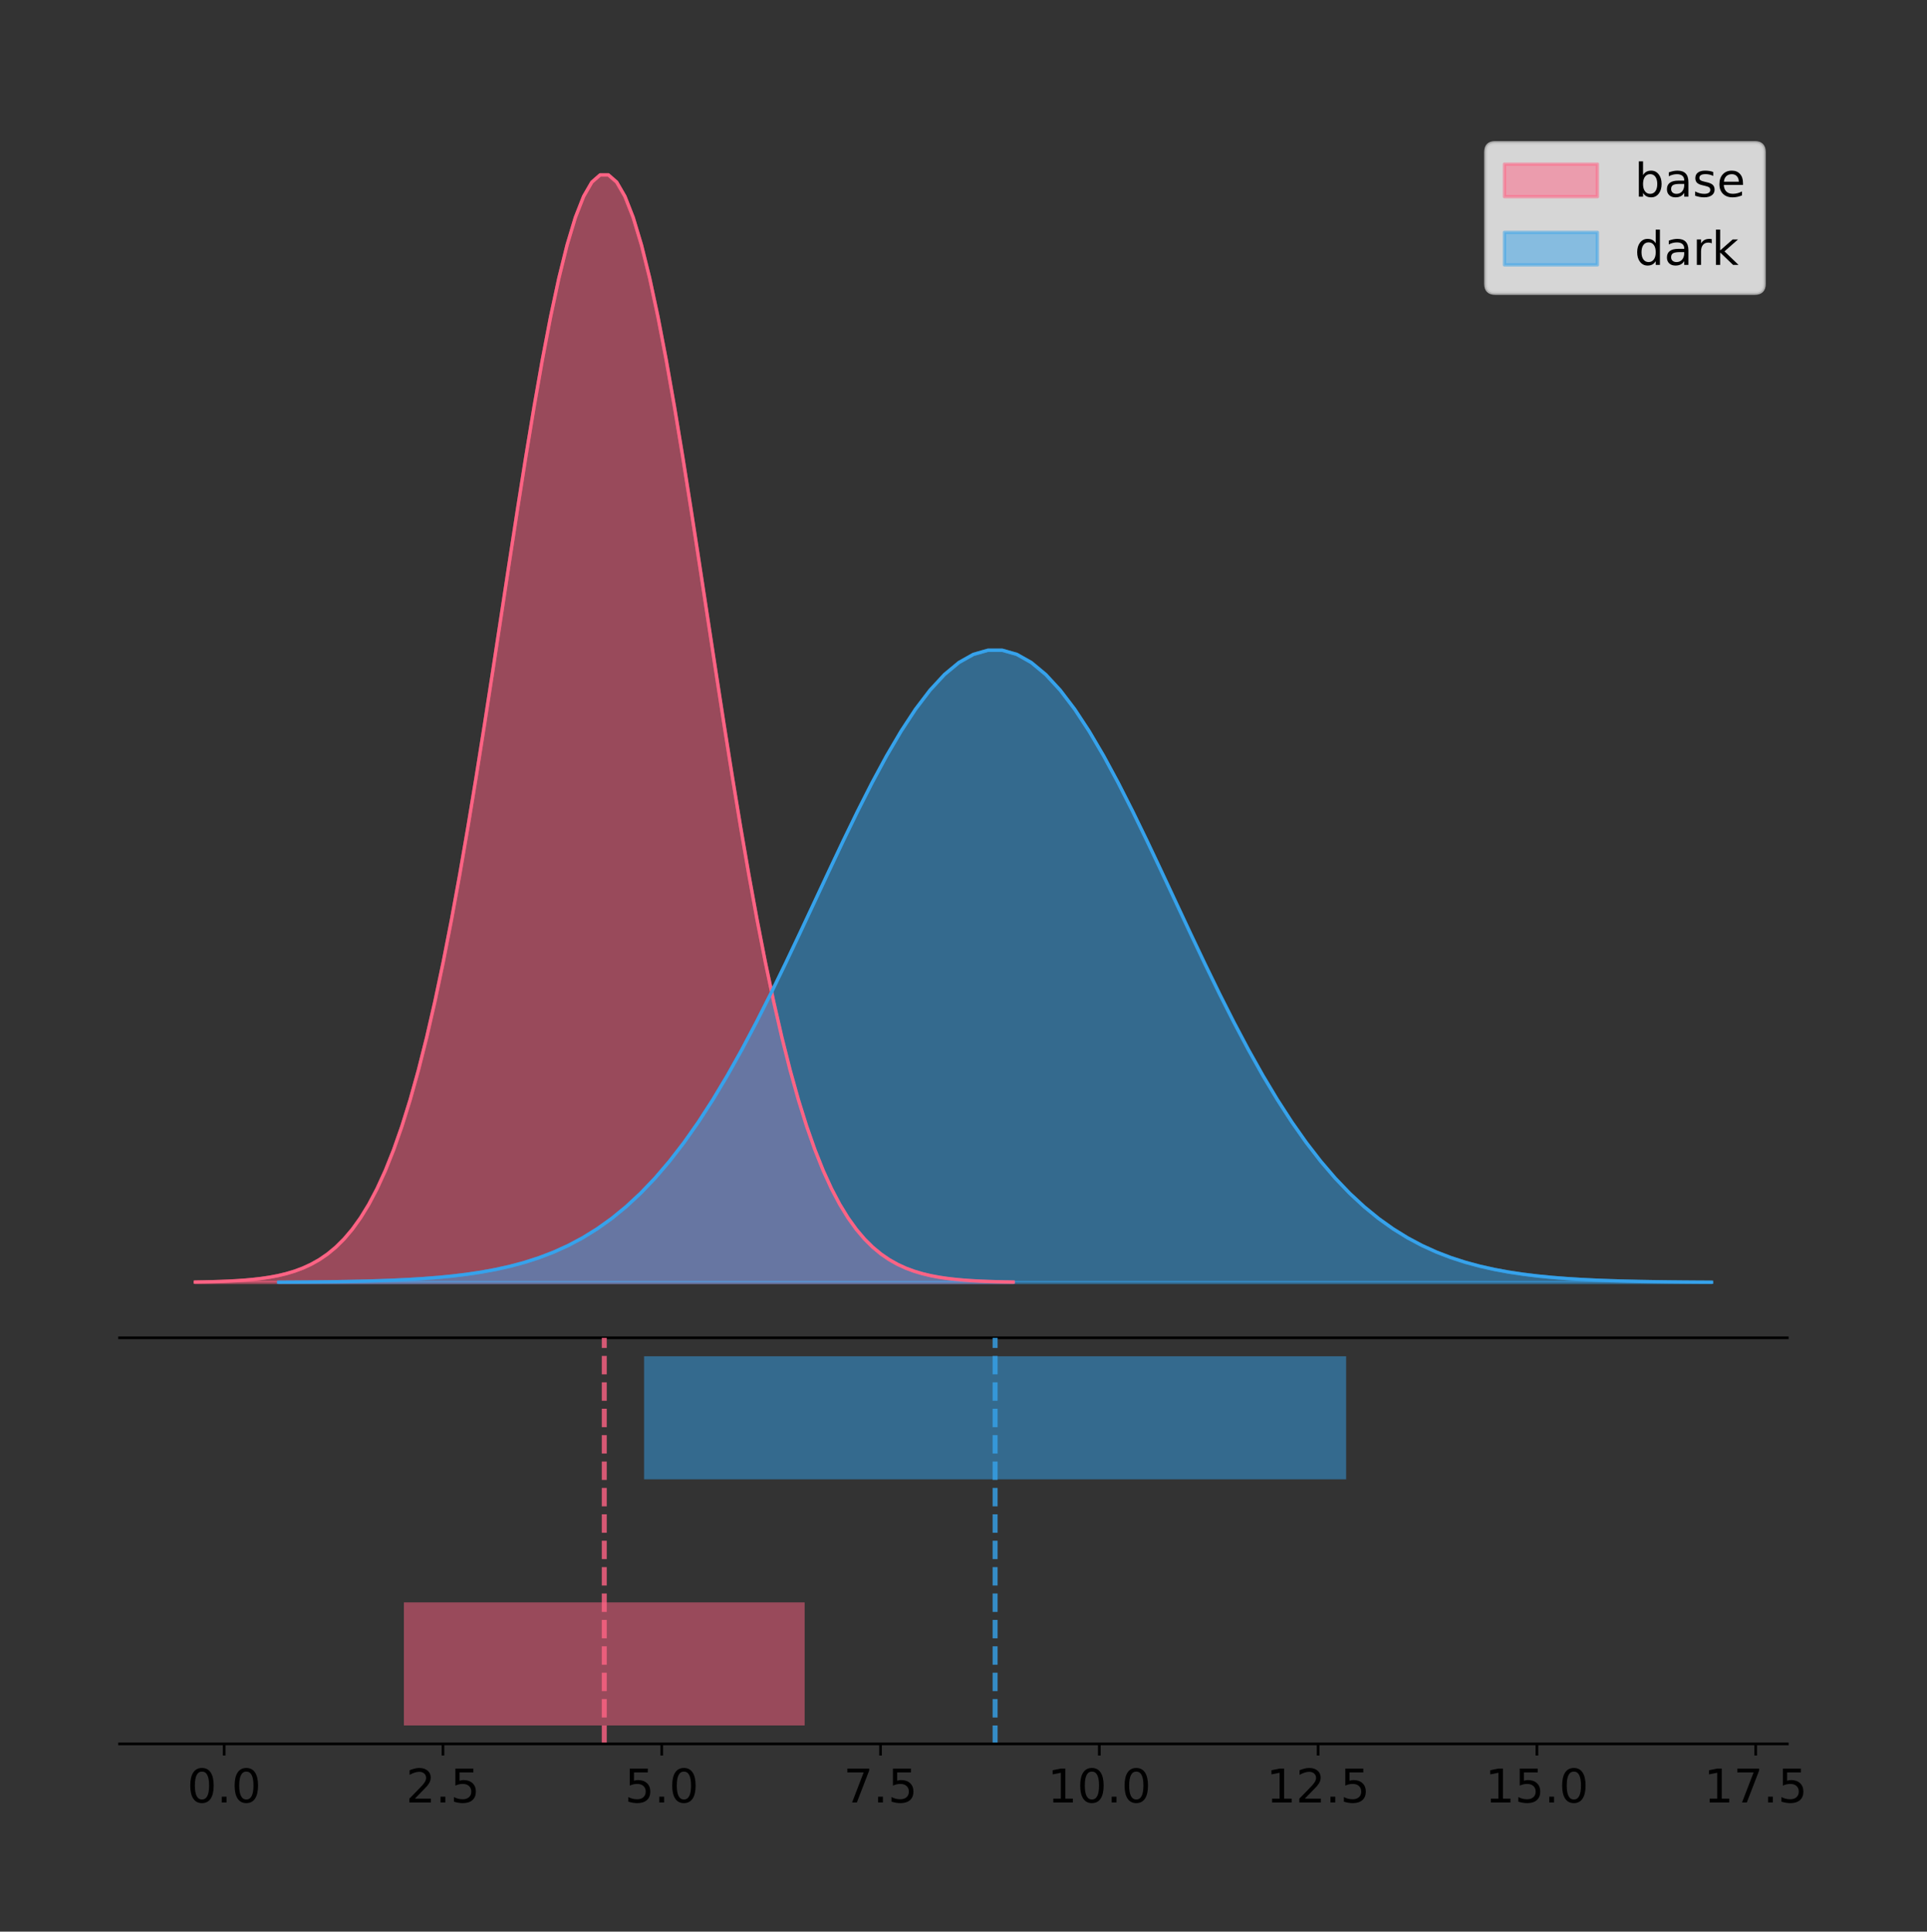 <?xml version="1.0" encoding="utf-8" standalone="no"?>
<!DOCTYPE svg PUBLIC "-//W3C//DTD SVG 1.1//EN"
  "http://www.w3.org/Graphics/SVG/1.1/DTD/svg11.dtd">
<!-- Created with matplotlib (https://matplotlib.org/) -->
<svg height="581.789pt" version="1.1" viewBox="0 0 580.266 581.789" width="580.266pt" xmlns="http://www.w3.org/2000/svg" xmlns:xlink="http://www.w3.org/1999/xlink">
 <rect x="0" y="0" width="580.266" height="581.789" fill="#333333" stroke="none"/>
 <defs>
  <style type="text/css">
*{stroke-linecap:butt;stroke-linejoin:round;}
  </style>
 </defs>
 <g id="figure_1">
  <g id="patch_1">
   <path d="M 0 581.789 
L 580.266 581.789 
L 580.266 0 
L 0 0 
z
" style="fill:none;"/>
  </g>
  <g id="axes_1">
   <g id="patch_2">
    <path d="M 36 402.93 
L 538.2 402.93 
L 538.2 36 
L 36 36 
z
" style="fill:none;"/>
   </g>
   <g id="PolyCollection_1">
    <defs>
     <path d="M 58.827 -195.538 
L 58.827 -195.65 
L 61.315 -195.692 
L 63.802 -195.749 
L 66.29 -195.825 
L 68.777 -195.925 
L 71.265 -196.058 
L 73.753 -196.23 
L 76.24 -196.455 
L 78.728 -196.744 
L 81.215 -197.115 
L 83.703 -197.585 
L 86.19 -198.179 
L 88.678 -198.923 
L 91.165 -199.848 
L 93.653 -200.99 
L 96.141 -202.39 
L 98.628 -204.093 
L 101.116 -206.151 
L 103.603 -208.617 
L 106.091 -211.552 
L 108.578 -215.017 
L 111.066 -219.078 
L 113.553 -223.801 
L 116.041 -229.25 
L 118.529 -235.488 
L 121.016 -242.572 
L 123.504 -250.552 
L 125.991 -259.468 
L 128.479 -269.344 
L 130.966 -280.192 
L 133.454 -292.002 
L 135.941 -304.744 
L 138.429 -318.365 
L 140.916 -332.786 
L 143.404 -347.901 
L 145.892 -363.58 
L 148.379 -379.667 
L 150.867 -395.98 
L 153.354 -412.318 
L 155.842 -428.462 
L 158.329 -444.18 
L 160.817 -459.23 
L 163.304 -473.372 
L 165.792 -486.366 
L 168.28 -497.987 
L 170.767 -508.025 
L 173.255 -516.294 
L 175.742 -522.64 
L 178.23 -526.94 
L 180.717 -529.111 
L 183.205 -529.111 
L 185.692 -526.94 
L 188.18 -522.64 
L 190.667 -516.294 
L 193.155 -508.025 
L 195.643 -497.987 
L 198.13 -486.366 
L 200.618 -473.372 
L 203.105 -459.23 
L 205.593 -444.18 
L 208.08 -428.462 
L 210.568 -412.318 
L 213.055 -395.98 
L 215.543 -379.667 
L 218.031 -363.58 
L 220.518 -347.901 
L 223.006 -332.786 
L 225.493 -318.365 
L 227.981 -304.744 
L 230.468 -292.002 
L 232.956 -280.192 
L 235.443 -269.344 
L 237.931 -259.468 
L 240.419 -250.552 
L 242.906 -242.572 
L 245.394 -235.488 
L 247.881 -229.25 
L 250.369 -223.801 
L 252.856 -219.078 
L 255.344 -215.017 
L 257.831 -211.552 
L 260.319 -208.617 
L 262.806 -206.151 
L 265.294 -204.093 
L 267.782 -202.39 
L 270.269 -200.99 
L 272.757 -199.848 
L 275.244 -198.923 
L 277.732 -198.179 
L 280.219 -197.585 
L 282.707 -197.115 
L 285.194 -196.744 
L 287.682 -196.455 
L 290.17 -196.23 
L 292.657 -196.058 
L 295.145 -195.925 
L 297.632 -195.825 
L 300.12 -195.749 
L 302.607 -195.692 
L 305.095 -195.65 
L 305.095 -195.538 
L 305.095 -195.538 
L 302.607 -195.538 
L 300.12 -195.538 
L 297.632 -195.538 
L 295.145 -195.538 
L 292.657 -195.538 
L 290.17 -195.538 
L 287.682 -195.538 
L 285.194 -195.538 
L 282.707 -195.538 
L 280.219 -195.538 
L 277.732 -195.538 
L 275.244 -195.538 
L 272.757 -195.538 
L 270.269 -195.538 
L 267.782 -195.538 
L 265.294 -195.538 
L 262.806 -195.538 
L 260.319 -195.538 
L 257.831 -195.538 
L 255.344 -195.538 
L 252.856 -195.538 
L 250.369 -195.538 
L 247.881 -195.538 
L 245.394 -195.538 
L 242.906 -195.538 
L 240.419 -195.538 
L 237.931 -195.538 
L 235.443 -195.538 
L 232.956 -195.538 
L 230.468 -195.538 
L 227.981 -195.538 
L 225.493 -195.538 
L 223.006 -195.538 
L 220.518 -195.538 
L 218.031 -195.538 
L 215.543 -195.538 
L 213.055 -195.538 
L 210.568 -195.538 
L 208.08 -195.538 
L 205.593 -195.538 
L 203.105 -195.538 
L 200.618 -195.538 
L 198.13 -195.538 
L 195.643 -195.538 
L 193.155 -195.538 
L 190.667 -195.538 
L 188.18 -195.538 
L 185.692 -195.538 
L 183.205 -195.538 
L 180.717 -195.538 
L 178.23 -195.538 
L 175.742 -195.538 
L 173.255 -195.538 
L 170.767 -195.538 
L 168.28 -195.538 
L 165.792 -195.538 
L 163.304 -195.538 
L 160.817 -195.538 
L 158.329 -195.538 
L 155.842 -195.538 
L 153.354 -195.538 
L 150.867 -195.538 
L 148.379 -195.538 
L 145.892 -195.538 
L 143.404 -195.538 
L 140.916 -195.538 
L 138.429 -195.538 
L 135.941 -195.538 
L 133.454 -195.538 
L 130.966 -195.538 
L 128.479 -195.538 
L 125.991 -195.538 
L 123.504 -195.538 
L 121.016 -195.538 
L 118.529 -195.538 
L 116.041 -195.538 
L 113.553 -195.538 
L 111.066 -195.538 
L 108.578 -195.538 
L 106.091 -195.538 
L 103.603 -195.538 
L 101.116 -195.538 
L 98.628 -195.538 
L 96.141 -195.538 
L 93.653 -195.538 
L 91.165 -195.538 
L 88.678 -195.538 
L 86.19 -195.538 
L 83.703 -195.538 
L 81.215 -195.538 
L 78.728 -195.538 
L 76.24 -195.538 
L 73.753 -195.538 
L 71.265 -195.538 
L 68.777 -195.538 
L 66.29 -195.538 
L 63.802 -195.538 
L 61.315 -195.538 
L 58.827 -195.538 
z
" id="m7b855ae81b" style="stroke:#ff6384;stroke-opacity:0.5;"/>
    </defs>
    <g clip-path="url(#p711b08bd5f)">
     <use style="fill:#ff6384;fill-opacity:0.5;stroke:#ff6384;stroke-opacity:0.5;" x="0" xlink:href="#m7b855ae81b" y="581.789"/>
    </g>
   </g>
   <g id="PolyCollection_2">
    <defs>
     <path d="M 83.929 -195.538 
L 83.929 -195.602 
L 88.287 -195.626 
L 92.645 -195.658 
L 97.003 -195.702 
L 101.361 -195.759 
L 105.719 -195.835 
L 110.077 -195.933 
L 114.435 -196.061 
L 118.793 -196.227 
L 123.151 -196.438 
L 127.509 -196.707 
L 131.868 -197.046 
L 136.226 -197.47 
L 140.584 -197.998 
L 144.942 -198.65 
L 149.3 -199.449 
L 153.658 -200.421 
L 158.016 -201.596 
L 162.374 -203.003 
L 166.732 -204.679 
L 171.09 -206.657 
L 175.448 -208.975 
L 179.806 -211.67 
L 184.164 -214.781 
L 188.522 -218.341 
L 192.88 -222.385 
L 197.238 -226.94 
L 201.596 -232.029 
L 205.954 -237.667 
L 210.312 -243.858 
L 214.67 -250.6 
L 219.028 -257.873 
L 223.386 -265.648 
L 227.744 -273.879 
L 232.102 -282.507 
L 236.46 -291.457 
L 240.818 -300.639 
L 245.176 -309.95 
L 249.534 -319.276 
L 253.892 -328.491 
L 258.25 -337.463 
L 262.608 -346.053 
L 266.966 -354.125 
L 271.324 -361.542 
L 275.682 -368.176 
L 280.04 -373.905 
L 284.398 -378.625 
L 288.756 -382.247 
L 293.114 -384.702 
L 297.472 -385.941 
L 301.83 -385.941 
L 306.188 -384.702 
L 310.546 -382.247 
L 314.904 -378.625 
L 319.262 -373.905 
L 323.62 -368.176 
L 327.978 -361.542 
L 332.336 -354.125 
L 336.694 -346.053 
L 341.052 -337.463 
L 345.41 -328.491 
L 349.768 -319.276 
L 354.126 -309.95 
L 358.484 -300.639 
L 362.842 -291.457 
L 367.2 -282.507 
L 371.558 -273.879 
L 375.916 -265.648 
L 380.274 -257.873 
L 384.632 -250.6 
L 388.99 -243.858 
L 393.348 -237.667 
L 397.706 -232.029 
L 402.064 -226.94 
L 406.422 -222.385 
L 410.78 -218.341 
L 415.138 -214.781 
L 419.496 -211.67 
L 423.854 -208.975 
L 428.212 -206.657 
L 432.57 -204.679 
L 436.928 -203.003 
L 441.286 -201.596 
L 445.645 -200.421 
L 450.003 -199.449 
L 454.361 -198.65 
L 458.719 -197.998 
L 463.077 -197.47 
L 467.435 -197.046 
L 471.793 -196.707 
L 476.151 -196.438 
L 480.509 -196.227 
L 484.867 -196.061 
L 489.225 -195.933 
L 493.583 -195.835 
L 497.941 -195.759 
L 502.299 -195.702 
L 506.657 -195.658 
L 511.015 -195.626 
L 515.373 -195.602 
L 515.373 -195.538 
L 515.373 -195.538 
L 511.015 -195.538 
L 506.657 -195.538 
L 502.299 -195.538 
L 497.941 -195.538 
L 493.583 -195.538 
L 489.225 -195.538 
L 484.867 -195.538 
L 480.509 -195.538 
L 476.151 -195.538 
L 471.793 -195.538 
L 467.435 -195.538 
L 463.077 -195.538 
L 458.719 -195.538 
L 454.361 -195.538 
L 450.003 -195.538 
L 445.645 -195.538 
L 441.286 -195.538 
L 436.928 -195.538 
L 432.57 -195.538 
L 428.212 -195.538 
L 423.854 -195.538 
L 419.496 -195.538 
L 415.138 -195.538 
L 410.78 -195.538 
L 406.422 -195.538 
L 402.064 -195.538 
L 397.706 -195.538 
L 393.348 -195.538 
L 388.99 -195.538 
L 384.632 -195.538 
L 380.274 -195.538 
L 375.916 -195.538 
L 371.558 -195.538 
L 367.2 -195.538 
L 362.842 -195.538 
L 358.484 -195.538 
L 354.126 -195.538 
L 349.768 -195.538 
L 345.41 -195.538 
L 341.052 -195.538 
L 336.694 -195.538 
L 332.336 -195.538 
L 327.978 -195.538 
L 323.62 -195.538 
L 319.262 -195.538 
L 314.904 -195.538 
L 310.546 -195.538 
L 306.188 -195.538 
L 301.83 -195.538 
L 297.472 -195.538 
L 293.114 -195.538 
L 288.756 -195.538 
L 284.398 -195.538 
L 280.04 -195.538 
L 275.682 -195.538 
L 271.324 -195.538 
L 266.966 -195.538 
L 262.608 -195.538 
L 258.25 -195.538 
L 253.892 -195.538 
L 249.534 -195.538 
L 245.176 -195.538 
L 240.818 -195.538 
L 236.46 -195.538 
L 232.102 -195.538 
L 227.744 -195.538 
L 223.386 -195.538 
L 219.028 -195.538 
L 214.67 -195.538 
L 210.312 -195.538 
L 205.954 -195.538 
L 201.596 -195.538 
L 197.238 -195.538 
L 192.88 -195.538 
L 188.522 -195.538 
L 184.164 -195.538 
L 179.806 -195.538 
L 175.448 -195.538 
L 171.09 -195.538 
L 166.732 -195.538 
L 162.374 -195.538 
L 158.016 -195.538 
L 153.658 -195.538 
L 149.3 -195.538 
L 144.942 -195.538 
L 140.584 -195.538 
L 136.226 -195.538 
L 131.868 -195.538 
L 127.509 -195.538 
L 123.151 -195.538 
L 118.793 -195.538 
L 114.435 -195.538 
L 110.077 -195.538 
L 105.719 -195.538 
L 101.361 -195.538 
L 97.003 -195.538 
L 92.645 -195.538 
L 88.287 -195.538 
L 83.929 -195.538 
z
" id="m439baeb769" style="stroke:#36a2eb;stroke-opacity:0.5;"/>
    </defs>
    <g clip-path="url(#p711b08bd5f)">
     <use style="fill:#36a2eb;fill-opacity:0.5;stroke:#36a2eb;stroke-opacity:0.5;" x="0" xlink:href="#m439baeb769" y="581.789"/>
    </g>
   </g>
   <g id="line2d_1">
    <path clip-path="url(#p711b08bd5f)" d="M 58.827 386.139 
L 61.315 386.097 
L 63.802 386.04 
L 66.29 385.965 
L 68.777 385.864 
L 71.265 385.732 
L 73.753 385.559 
L 76.24 385.334 
L 78.728 385.045 
L 81.215 384.675 
L 83.703 384.204 
L 86.19 383.61 
L 88.678 382.867 
L 91.165 381.941 
L 93.653 380.799 
L 96.141 379.399 
L 98.628 377.696 
L 101.116 375.639 
L 103.603 373.172 
L 106.091 370.238 
L 108.578 366.772 
L 111.066 362.711 
L 113.553 357.989 
L 116.041 352.539 
L 118.529 346.301 
L 121.016 339.217 
L 123.504 331.237 
L 125.991 322.322 
L 128.479 312.445 
L 130.966 301.597 
L 133.454 289.787 
L 135.941 277.045 
L 138.429 263.424 
L 140.916 249.004 
L 143.404 233.888 
L 145.892 218.209 
L 148.379 202.123 
L 150.867 185.809 
L 153.354 169.471 
L 155.842 153.327 
L 158.329 137.61 
L 160.817 122.559 
L 163.304 108.418 
L 165.792 95.423 
L 168.28 83.803 
L 170.767 73.765 
L 173.255 65.495 
L 175.742 59.15 
L 178.23 54.85 
L 180.717 52.679 
L 183.205 52.679 
L 185.692 54.85 
L 188.18 59.15 
L 190.667 65.495 
L 193.155 73.765 
L 195.643 83.803 
L 198.13 95.423 
L 200.618 108.418 
L 203.105 122.559 
L 205.593 137.61 
L 208.08 153.327 
L 210.568 169.471 
L 213.055 185.809 
L 215.543 202.123 
L 218.031 218.209 
L 220.518 233.888 
L 223.006 249.004 
L 225.493 263.424 
L 227.981 277.045 
L 230.468 289.787 
L 232.956 301.597 
L 235.443 312.445 
L 237.931 322.322 
L 240.419 331.237 
L 242.906 339.217 
L 245.394 346.301 
L 247.881 352.539 
L 250.369 357.989 
L 252.856 362.711 
L 255.344 366.772 
L 257.831 370.238 
L 260.319 373.172 
L 262.806 375.639 
L 265.294 377.696 
L 267.782 379.399 
L 270.269 380.799 
L 272.757 381.941 
L 275.244 382.867 
L 277.732 383.61 
L 280.219 384.204 
L 282.707 384.675 
L 285.194 385.045 
L 287.682 385.334 
L 290.17 385.559 
L 292.657 385.732 
L 295.145 385.864 
L 297.632 385.965 
L 300.12 386.04 
L 302.607 386.097 
L 305.095 386.139 
" style="fill:none;stroke:#ff6384;stroke-linecap:square;"/>
   </g>
   <g id="line2d_2">
    <path clip-path="url(#p711b08bd5f)" d="M 83.929 386.187 
L 88.287 386.163 
L 92.645 386.131 
L 97.003 386.088 
L 101.361 386.03 
L 105.719 385.955 
L 110.077 385.856 
L 114.435 385.728 
L 118.793 385.563 
L 123.151 385.351 
L 127.509 385.083 
L 131.868 384.744 
L 136.226 384.319 
L 140.584 383.791 
L 144.942 383.139 
L 149.3 382.34 
L 153.658 381.368 
L 158.016 380.194 
L 162.374 378.786 
L 166.732 377.111 
L 171.09 375.133 
L 175.448 372.815 
L 179.806 370.119 
L 184.164 367.009 
L 188.522 363.448 
L 192.88 359.404 
L 197.238 354.849 
L 201.596 349.76 
L 205.954 344.123 
L 210.312 337.931 
L 214.67 331.19 
L 219.028 323.916 
L 223.386 316.142 
L 227.744 307.91 
L 232.102 299.283 
L 236.46 290.333 
L 240.818 281.151 
L 245.176 271.839 
L 249.534 262.513 
L 253.892 253.298 
L 258.25 244.327 
L 262.608 235.736 
L 266.966 227.664 
L 271.324 220.247 
L 275.682 213.614 
L 280.04 207.884 
L 284.398 203.164 
L 288.756 199.542 
L 293.114 197.088 
L 297.472 195.848 
L 301.83 195.848 
L 306.188 197.088 
L 310.546 199.542 
L 314.904 203.164 
L 319.262 207.884 
L 323.62 213.614 
L 327.978 220.247 
L 332.336 227.664 
L 336.694 235.736 
L 341.052 244.327 
L 345.41 253.298 
L 349.768 262.513 
L 354.126 271.839 
L 358.484 281.151 
L 362.842 290.333 
L 367.2 299.283 
L 371.558 307.91 
L 375.916 316.142 
L 380.274 323.916 
L 384.632 331.19 
L 388.99 337.931 
L 393.348 344.123 
L 397.706 349.76 
L 402.064 354.849 
L 406.422 359.404 
L 410.78 363.448 
L 415.138 367.009 
L 419.496 370.119 
L 423.854 372.815 
L 428.212 375.133 
L 432.57 377.111 
L 436.928 378.786 
L 441.286 380.194 
L 445.645 381.368 
L 450.003 382.34 
L 454.361 383.139 
L 458.719 383.791 
L 463.077 384.319 
L 467.435 384.744 
L 471.793 385.083 
L 476.151 385.351 
L 480.509 385.563 
L 484.867 385.728 
L 489.225 385.856 
L 493.583 385.955 
L 497.941 386.03 
L 502.299 386.088 
L 506.657 386.131 
L 511.015 386.163 
L 515.373 386.187 
" style="fill:none;stroke:#36a2eb;stroke-linecap:square;"/>
   </g>
   <g id="patch_3">
    <path d="M 36 402.93 
L 538.2 402.93 
" style="fill:none;stroke:#000000;stroke-linecap:square;stroke-linejoin:miter;stroke-width:0.8;"/>
   </g>
   <g id="legend_1">
    <g id="patch_4">
     <path d="M 450.225 88.299 
L 528.4 88.299 
Q 531.2 88.299 531.2 85.499 
L 531.2 45.8 
Q 531.2 43 528.4 43 
L 450.225 43 
Q 447.425 43 447.425 45.8 
L 447.425 85.499 
Q 447.425 88.299 450.225 88.299 
z
" style="fill:#ffffff;opacity:0.8;stroke:#cccccc;stroke-linejoin:miter;"/>
    </g>
    <g id="patch_5">
     <path d="M 453.025 59.238 
L 481.025 59.238 
L 481.025 49.438 
L 453.025 49.438 
z
" style="fill:#ff6384;opacity:0.5;stroke:#ff6384;stroke-linejoin:miter;"/>
    </g>
    <g id="text_1">
     <!-- base -->
     <defs>
      <path d="M 48.688 27.297 
Q 48.688 37.203 44.609 42.844 
Q 40.531 48.484 33.406 48.484 
Q 26.266 48.484 22.188 42.844 
Q 18.109 37.203 18.109 27.297 
Q 18.109 17.391 22.188 11.75 
Q 26.266 6.109 33.406 6.109 
Q 40.531 6.109 44.609 11.75 
Q 48.688 17.391 48.688 27.297 
z
M 18.109 46.391 
Q 20.953 51.266 25.266 53.625 
Q 29.594 56 35.594 56 
Q 45.562 56 51.781 48.094 
Q 58.016 40.188 58.016 27.297 
Q 58.016 14.406 51.781 6.484 
Q 45.562 -1.422 35.594 -1.422 
Q 29.594 -1.422 25.266 0.953 
Q 20.953 3.328 18.109 8.203 
L 18.109 0 
L 9.078 0 
L 9.078 75.984 
L 18.109 75.984 
z
" id="DejaVuSans-98"/>
      <path d="M 34.281 27.484 
Q 23.391 27.484 19.188 25 
Q 14.984 22.516 14.984 16.5 
Q 14.984 11.719 18.141 8.906 
Q 21.297 6.109 26.703 6.109 
Q 34.188 6.109 38.703 11.406 
Q 43.219 16.703 43.219 25.484 
L 43.219 27.484 
z
M 52.203 31.203 
L 52.203 0 
L 43.219 0 
L 43.219 8.297 
Q 40.141 3.328 35.547 0.953 
Q 30.953 -1.422 24.312 -1.422 
Q 15.922 -1.422 10.953 3.297 
Q 6 8.016 6 15.922 
Q 6 25.141 12.172 29.828 
Q 18.359 34.516 30.609 34.516 
L 43.219 34.516 
L 43.219 35.406 
Q 43.219 41.609 39.141 45 
Q 35.062 48.391 27.688 48.391 
Q 23 48.391 18.547 47.266 
Q 14.109 46.141 10.016 43.891 
L 10.016 52.203 
Q 14.938 54.109 19.578 55.047 
Q 24.219 56 28.609 56 
Q 40.484 56 46.344 49.844 
Q 52.203 43.703 52.203 31.203 
z
" id="DejaVuSans-97"/>
      <path d="M 44.281 53.078 
L 44.281 44.578 
Q 40.484 46.531 36.375 47.5 
Q 32.281 48.484 27.875 48.484 
Q 21.188 48.484 17.844 46.438 
Q 14.5 44.391 14.5 40.281 
Q 14.5 37.156 16.891 35.375 
Q 19.281 33.594 26.516 31.984 
L 29.594 31.297 
Q 39.156 29.25 43.188 25.516 
Q 47.219 21.781 47.219 15.094 
Q 47.219 7.469 41.188 3.016 
Q 35.156 -1.422 24.609 -1.422 
Q 20.219 -1.422 15.453 -0.562 
Q 10.688 0.297 5.422 2 
L 5.422 11.281 
Q 10.406 8.688 15.234 7.391 
Q 20.062 6.109 24.812 6.109 
Q 31.156 6.109 34.562 8.281 
Q 37.984 10.453 37.984 14.406 
Q 37.984 18.062 35.516 20.016 
Q 33.062 21.969 24.703 23.781 
L 21.578 24.516 
Q 13.234 26.266 9.516 29.906 
Q 5.812 33.547 5.812 39.891 
Q 5.812 47.609 11.281 51.797 
Q 16.75 56 26.812 56 
Q 31.781 56 36.172 55.266 
Q 40.578 54.547 44.281 53.078 
z
" id="DejaVuSans-115"/>
      <path d="M 56.203 29.594 
L 56.203 25.203 
L 14.891 25.203 
Q 15.484 15.922 20.484 11.062 
Q 25.484 6.203 34.422 6.203 
Q 39.594 6.203 44.453 7.469 
Q 49.312 8.734 54.109 11.281 
L 54.109 2.781 
Q 49.266 0.734 44.188 -0.344 
Q 39.109 -1.422 33.891 -1.422 
Q 20.797 -1.422 13.156 6.188 
Q 5.516 13.812 5.516 26.812 
Q 5.516 40.234 12.766 48.109 
Q 20.016 56 32.328 56 
Q 43.359 56 49.781 48.891 
Q 56.203 41.797 56.203 29.594 
z
M 47.219 32.234 
Q 47.125 39.594 43.094 43.984 
Q 39.062 48.391 32.422 48.391 
Q 24.906 48.391 20.391 44.141 
Q 15.875 39.891 15.188 32.172 
z
" id="DejaVuSans-101"/>
     </defs>
     <g transform="translate(492.225 59.238)scale(0.14 -0.14)">
      <use xlink:href="#DejaVuSans-98"/>
      <use x="63.477" xlink:href="#DejaVuSans-97"/>
      <use x="124.756" xlink:href="#DejaVuSans-115"/>
      <use x="176.855" xlink:href="#DejaVuSans-101"/>
     </g>
    </g>
    <g id="patch_6">
     <path d="M 453.025 79.787 
L 481.025 79.787 
L 481.025 69.987 
L 453.025 69.987 
z
" style="fill:#36a2eb;opacity:0.5;stroke:#36a2eb;stroke-linejoin:miter;"/>
    </g>
    <g id="text_2">
     <!-- dark -->
     <defs>
      <path d="M 45.406 46.391 
L 45.406 75.984 
L 54.391 75.984 
L 54.391 0 
L 45.406 0 
L 45.406 8.203 
Q 42.578 3.328 38.25 0.953 
Q 33.938 -1.422 27.875 -1.422 
Q 17.969 -1.422 11.734 6.484 
Q 5.516 14.406 5.516 27.297 
Q 5.516 40.188 11.734 48.094 
Q 17.969 56 27.875 56 
Q 33.938 56 38.25 53.625 
Q 42.578 51.266 45.406 46.391 
z
M 14.797 27.297 
Q 14.797 17.391 18.875 11.75 
Q 22.953 6.109 30.078 6.109 
Q 37.203 6.109 41.297 11.75 
Q 45.406 17.391 45.406 27.297 
Q 45.406 37.203 41.297 42.844 
Q 37.203 48.484 30.078 48.484 
Q 22.953 48.484 18.875 42.844 
Q 14.797 37.203 14.797 27.297 
z
" id="DejaVuSans-100"/>
      <path d="M 41.109 46.297 
Q 39.594 47.172 37.812 47.578 
Q 36.031 48 33.891 48 
Q 26.266 48 22.188 43.047 
Q 18.109 38.094 18.109 28.812 
L 18.109 0 
L 9.078 0 
L 9.078 54.688 
L 18.109 54.688 
L 18.109 46.188 
Q 20.953 51.172 25.484 53.578 
Q 30.031 56 36.531 56 
Q 37.453 56 38.578 55.875 
Q 39.703 55.766 41.062 55.516 
z
" id="DejaVuSans-114"/>
      <path d="M 9.078 75.984 
L 18.109 75.984 
L 18.109 31.109 
L 44.922 54.688 
L 56.391 54.688 
L 27.391 29.109 
L 57.625 0 
L 45.906 0 
L 18.109 26.703 
L 18.109 0 
L 9.078 0 
z
" id="DejaVuSans-107"/>
     </defs>
     <g transform="translate(492.225 79.787)scale(0.14 -0.14)">
      <use xlink:href="#DejaVuSans-100"/>
      <use x="63.477" xlink:href="#DejaVuSans-97"/>
      <use x="124.756" xlink:href="#DejaVuSans-114"/>
      <use x="165.869" xlink:href="#DejaVuSans-107"/>
     </g>
    </g>
   </g>
  </g>
  <g id="axes_2">
   <g id="patch_7">
    <path d="M 36 525.24 
L 538.2 525.24 
L 538.2 402.93 
L 36 402.93 
z
" style="fill:none;"/>
   </g>
   <g id="patch_8">
    <path clip-path="url(#p8f759ea1f9)" d="M 121.626 519.68 
L 242.297 519.68 
L 242.297 482.617 
L 121.626 482.617 
z
" style="fill:#ff6384;opacity:0.5;"/>
   </g>
   <g id="patch_9">
    <path clip-path="url(#p8f759ea1f9)" d="M 193.947 445.553 
L 405.355 445.553 
L 405.355 408.49 
L 193.947 408.49 
z
" style="fill:#36a2eb;opacity:0.5;"/>
   </g>
   <g id="matplotlib.axis_1">
    <g id="xtick_1">
     <g id="line2d_3">
      <defs>
       <path d="M 0 0 
L 0 3.5 
" id="m060f637842" style="stroke:#000000;stroke-width:0.8;"/>
      </defs>
      <g>
       <use style="stroke:#000000;stroke-width:0.8;" x="67.502" xlink:href="#m060f637842" y="525.24"/>
      </g>
     </g>
     <g id="text_3">
      <!-- 0.0 -->
      <defs>
       <path d="M 31.781 66.406 
Q 24.172 66.406 20.328 58.906 
Q 16.5 51.422 16.5 36.375 
Q 16.5 21.391 20.328 13.891 
Q 24.172 6.391 31.781 6.391 
Q 39.453 6.391 43.281 13.891 
Q 47.125 21.391 47.125 36.375 
Q 47.125 51.422 43.281 58.906 
Q 39.453 66.406 31.781 66.406 
z
M 31.781 74.219 
Q 44.047 74.219 50.516 64.516 
Q 56.984 54.828 56.984 36.375 
Q 56.984 17.969 50.516 8.266 
Q 44.047 -1.422 31.781 -1.422 
Q 19.531 -1.422 13.062 8.266 
Q 6.594 17.969 6.594 36.375 
Q 6.594 54.828 13.062 64.516 
Q 19.531 74.219 31.781 74.219 
z
" id="DejaVuSans-48"/>
       <path d="M 10.688 12.406 
L 21 12.406 
L 21 0 
L 10.688 0 
z
" id="DejaVuSans-46"/>
      </defs>
      <g transform="translate(56.37 542.878)scale(0.14 -0.14)">
       <use xlink:href="#DejaVuSans-48"/>
       <use x="63.623" xlink:href="#DejaVuSans-46"/>
       <use x="95.41" xlink:href="#DejaVuSans-48"/>
      </g>
     </g>
    </g>
    <g id="xtick_2">
     <g id="line2d_4">
      <g>
       <use style="stroke:#000000;stroke-width:0.8;" x="133.385" xlink:href="#m060f637842" y="525.24"/>
      </g>
     </g>
     <g id="text_4">
      <!-- 2.5 -->
      <defs>
       <path d="M 19.188 8.297 
L 53.609 8.297 
L 53.609 0 
L 7.328 0 
L 7.328 8.297 
Q 12.938 14.109 22.625 23.891 
Q 32.328 33.688 34.812 36.531 
Q 39.547 41.844 41.422 45.531 
Q 43.312 49.219 43.312 52.781 
Q 43.312 58.594 39.234 62.25 
Q 35.156 65.922 28.609 65.922 
Q 23.969 65.922 18.812 64.312 
Q 13.672 62.703 7.812 59.422 
L 7.812 69.391 
Q 13.766 71.781 18.938 73 
Q 24.125 74.219 28.422 74.219 
Q 39.75 74.219 46.484 68.547 
Q 53.219 62.891 53.219 53.422 
Q 53.219 48.922 51.531 44.891 
Q 49.859 40.875 45.406 35.406 
Q 44.188 33.984 37.641 27.219 
Q 31.109 20.453 19.188 8.297 
z
" id="DejaVuSans-50"/>
       <path d="M 10.797 72.906 
L 49.516 72.906 
L 49.516 64.594 
L 19.828 64.594 
L 19.828 46.734 
Q 21.969 47.469 24.109 47.828 
Q 26.266 48.188 28.422 48.188 
Q 40.625 48.188 47.75 41.5 
Q 54.891 34.812 54.891 23.391 
Q 54.891 11.625 47.562 5.094 
Q 40.234 -1.422 26.906 -1.422 
Q 22.312 -1.422 17.547 -0.641 
Q 12.797 0.141 7.719 1.703 
L 7.719 11.625 
Q 12.109 9.234 16.797 8.062 
Q 21.484 6.891 26.703 6.891 
Q 35.156 6.891 40.078 11.328 
Q 45.016 15.766 45.016 23.391 
Q 45.016 31 40.078 35.438 
Q 35.156 39.891 26.703 39.891 
Q 22.75 39.891 18.812 39.016 
Q 14.891 38.141 10.797 36.281 
z
" id="DejaVuSans-53"/>
      </defs>
      <g transform="translate(122.252 542.878)scale(0.14 -0.14)">
       <use xlink:href="#DejaVuSans-50"/>
       <use x="63.623" xlink:href="#DejaVuSans-46"/>
       <use x="95.41" xlink:href="#DejaVuSans-53"/>
      </g>
     </g>
    </g>
    <g id="xtick_3">
     <g id="line2d_5">
      <g>
       <use style="stroke:#000000;stroke-width:0.8;" x="199.267" xlink:href="#m060f637842" y="525.24"/>
      </g>
     </g>
     <g id="text_5">
      <!-- 5.0 -->
      <g transform="translate(188.135 542.878)scale(0.14 -0.14)">
       <use xlink:href="#DejaVuSans-53"/>
       <use x="63.623" xlink:href="#DejaVuSans-46"/>
       <use x="95.41" xlink:href="#DejaVuSans-48"/>
      </g>
     </g>
    </g>
    <g id="xtick_4">
     <g id="line2d_6">
      <g>
       <use style="stroke:#000000;stroke-width:0.8;" x="265.15" xlink:href="#m060f637842" y="525.24"/>
      </g>
     </g>
     <g id="text_6">
      <!-- 7.5 -->
      <defs>
       <path d="M 8.203 72.906 
L 55.078 72.906 
L 55.078 68.703 
L 28.609 0 
L 18.312 0 
L 43.219 64.594 
L 8.203 64.594 
z
" id="DejaVuSans-55"/>
      </defs>
      <g transform="translate(254.017 542.878)scale(0.14 -0.14)">
       <use xlink:href="#DejaVuSans-55"/>
       <use x="63.623" xlink:href="#DejaVuSans-46"/>
       <use x="95.41" xlink:href="#DejaVuSans-53"/>
      </g>
     </g>
    </g>
    <g id="xtick_5">
     <g id="line2d_7">
      <g>
       <use style="stroke:#000000;stroke-width:0.8;" x="331.032" xlink:href="#m060f637842" y="525.24"/>
      </g>
     </g>
     <g id="text_7">
      <!-- 10.0 -->
      <defs>
       <path d="M 12.406 8.297 
L 28.516 8.297 
L 28.516 63.922 
L 10.984 60.406 
L 10.984 69.391 
L 28.422 72.906 
L 38.281 72.906 
L 38.281 8.297 
L 54.391 8.297 
L 54.391 0 
L 12.406 0 
z
" id="DejaVuSans-49"/>
      </defs>
      <g transform="translate(315.446 542.878)scale(0.14 -0.14)">
       <use xlink:href="#DejaVuSans-49"/>
       <use x="63.623" xlink:href="#DejaVuSans-48"/>
       <use x="127.246" xlink:href="#DejaVuSans-46"/>
       <use x="159.033" xlink:href="#DejaVuSans-48"/>
      </g>
     </g>
    </g>
    <g id="xtick_6">
     <g id="line2d_8">
      <g>
       <use style="stroke:#000000;stroke-width:0.8;" x="396.915" xlink:href="#m060f637842" y="525.24"/>
      </g>
     </g>
     <g id="text_8">
      <!-- 12.5 -->
      <g transform="translate(381.329 542.878)scale(0.14 -0.14)">
       <use xlink:href="#DejaVuSans-49"/>
       <use x="63.623" xlink:href="#DejaVuSans-50"/>
       <use x="127.246" xlink:href="#DejaVuSans-46"/>
       <use x="159.033" xlink:href="#DejaVuSans-53"/>
      </g>
     </g>
    </g>
    <g id="xtick_7">
     <g id="line2d_9">
      <g>
       <use style="stroke:#000000;stroke-width:0.8;" x="462.797" xlink:href="#m060f637842" y="525.24"/>
      </g>
     </g>
     <g id="text_9">
      <!-- 15.0 -->
      <g transform="translate(447.211 542.878)scale(0.14 -0.14)">
       <use xlink:href="#DejaVuSans-49"/>
       <use x="63.623" xlink:href="#DejaVuSans-53"/>
       <use x="127.246" xlink:href="#DejaVuSans-46"/>
       <use x="159.033" xlink:href="#DejaVuSans-48"/>
      </g>
     </g>
    </g>
    <g id="xtick_8">
     <g id="line2d_10">
      <g>
       <use style="stroke:#000000;stroke-width:0.8;" x="528.68" xlink:href="#m060f637842" y="525.24"/>
      </g>
     </g>
     <g id="text_10">
      <!-- 17.5 -->
      <g transform="translate(513.094 542.878)scale(0.14 -0.14)">
       <use xlink:href="#DejaVuSans-49"/>
       <use x="63.623" xlink:href="#DejaVuSans-55"/>
       <use x="127.246" xlink:href="#DejaVuSans-46"/>
       <use x="159.033" xlink:href="#DejaVuSans-53"/>
      </g>
     </g>
    </g>
   </g>
   <g id="line2d_11">
    <path clip-path="url(#p8f759ea1f9)" d="M 181.961 525.24 
L 181.961 402.93 
" style="fill:none;stroke:#ff6384;stroke-dasharray:5.55,2.4;stroke-dashoffset:0;stroke-opacity:0.8;stroke-width:1.5;"/>
   </g>
   <g id="line2d_12">
    <path clip-path="url(#p8f759ea1f9)" d="M 299.651 525.24 
L 299.651 402.93 
" style="fill:none;stroke:#36a2eb;stroke-dasharray:5.55,2.4;stroke-dashoffset:0;stroke-opacity:0.8;stroke-width:1.5;"/>
   </g>
   <g id="patch_10">
    <path d="M 36 525.24 
L 538.2 525.24 
" style="fill:none;stroke:#000000;stroke-linecap:square;stroke-linejoin:miter;stroke-width:0.8;"/>
   </g>
  </g>
 </g>
 <defs>
  <clipPath id="p711b08bd5f">
   <rect height="366.93" width="502.2" x="36" y="36"/>
  </clipPath>
  <clipPath id="p8f759ea1f9">
   <rect height="122.31" width="502.2" x="36" y="402.93"/>
  </clipPath>
 </defs>
</svg>
